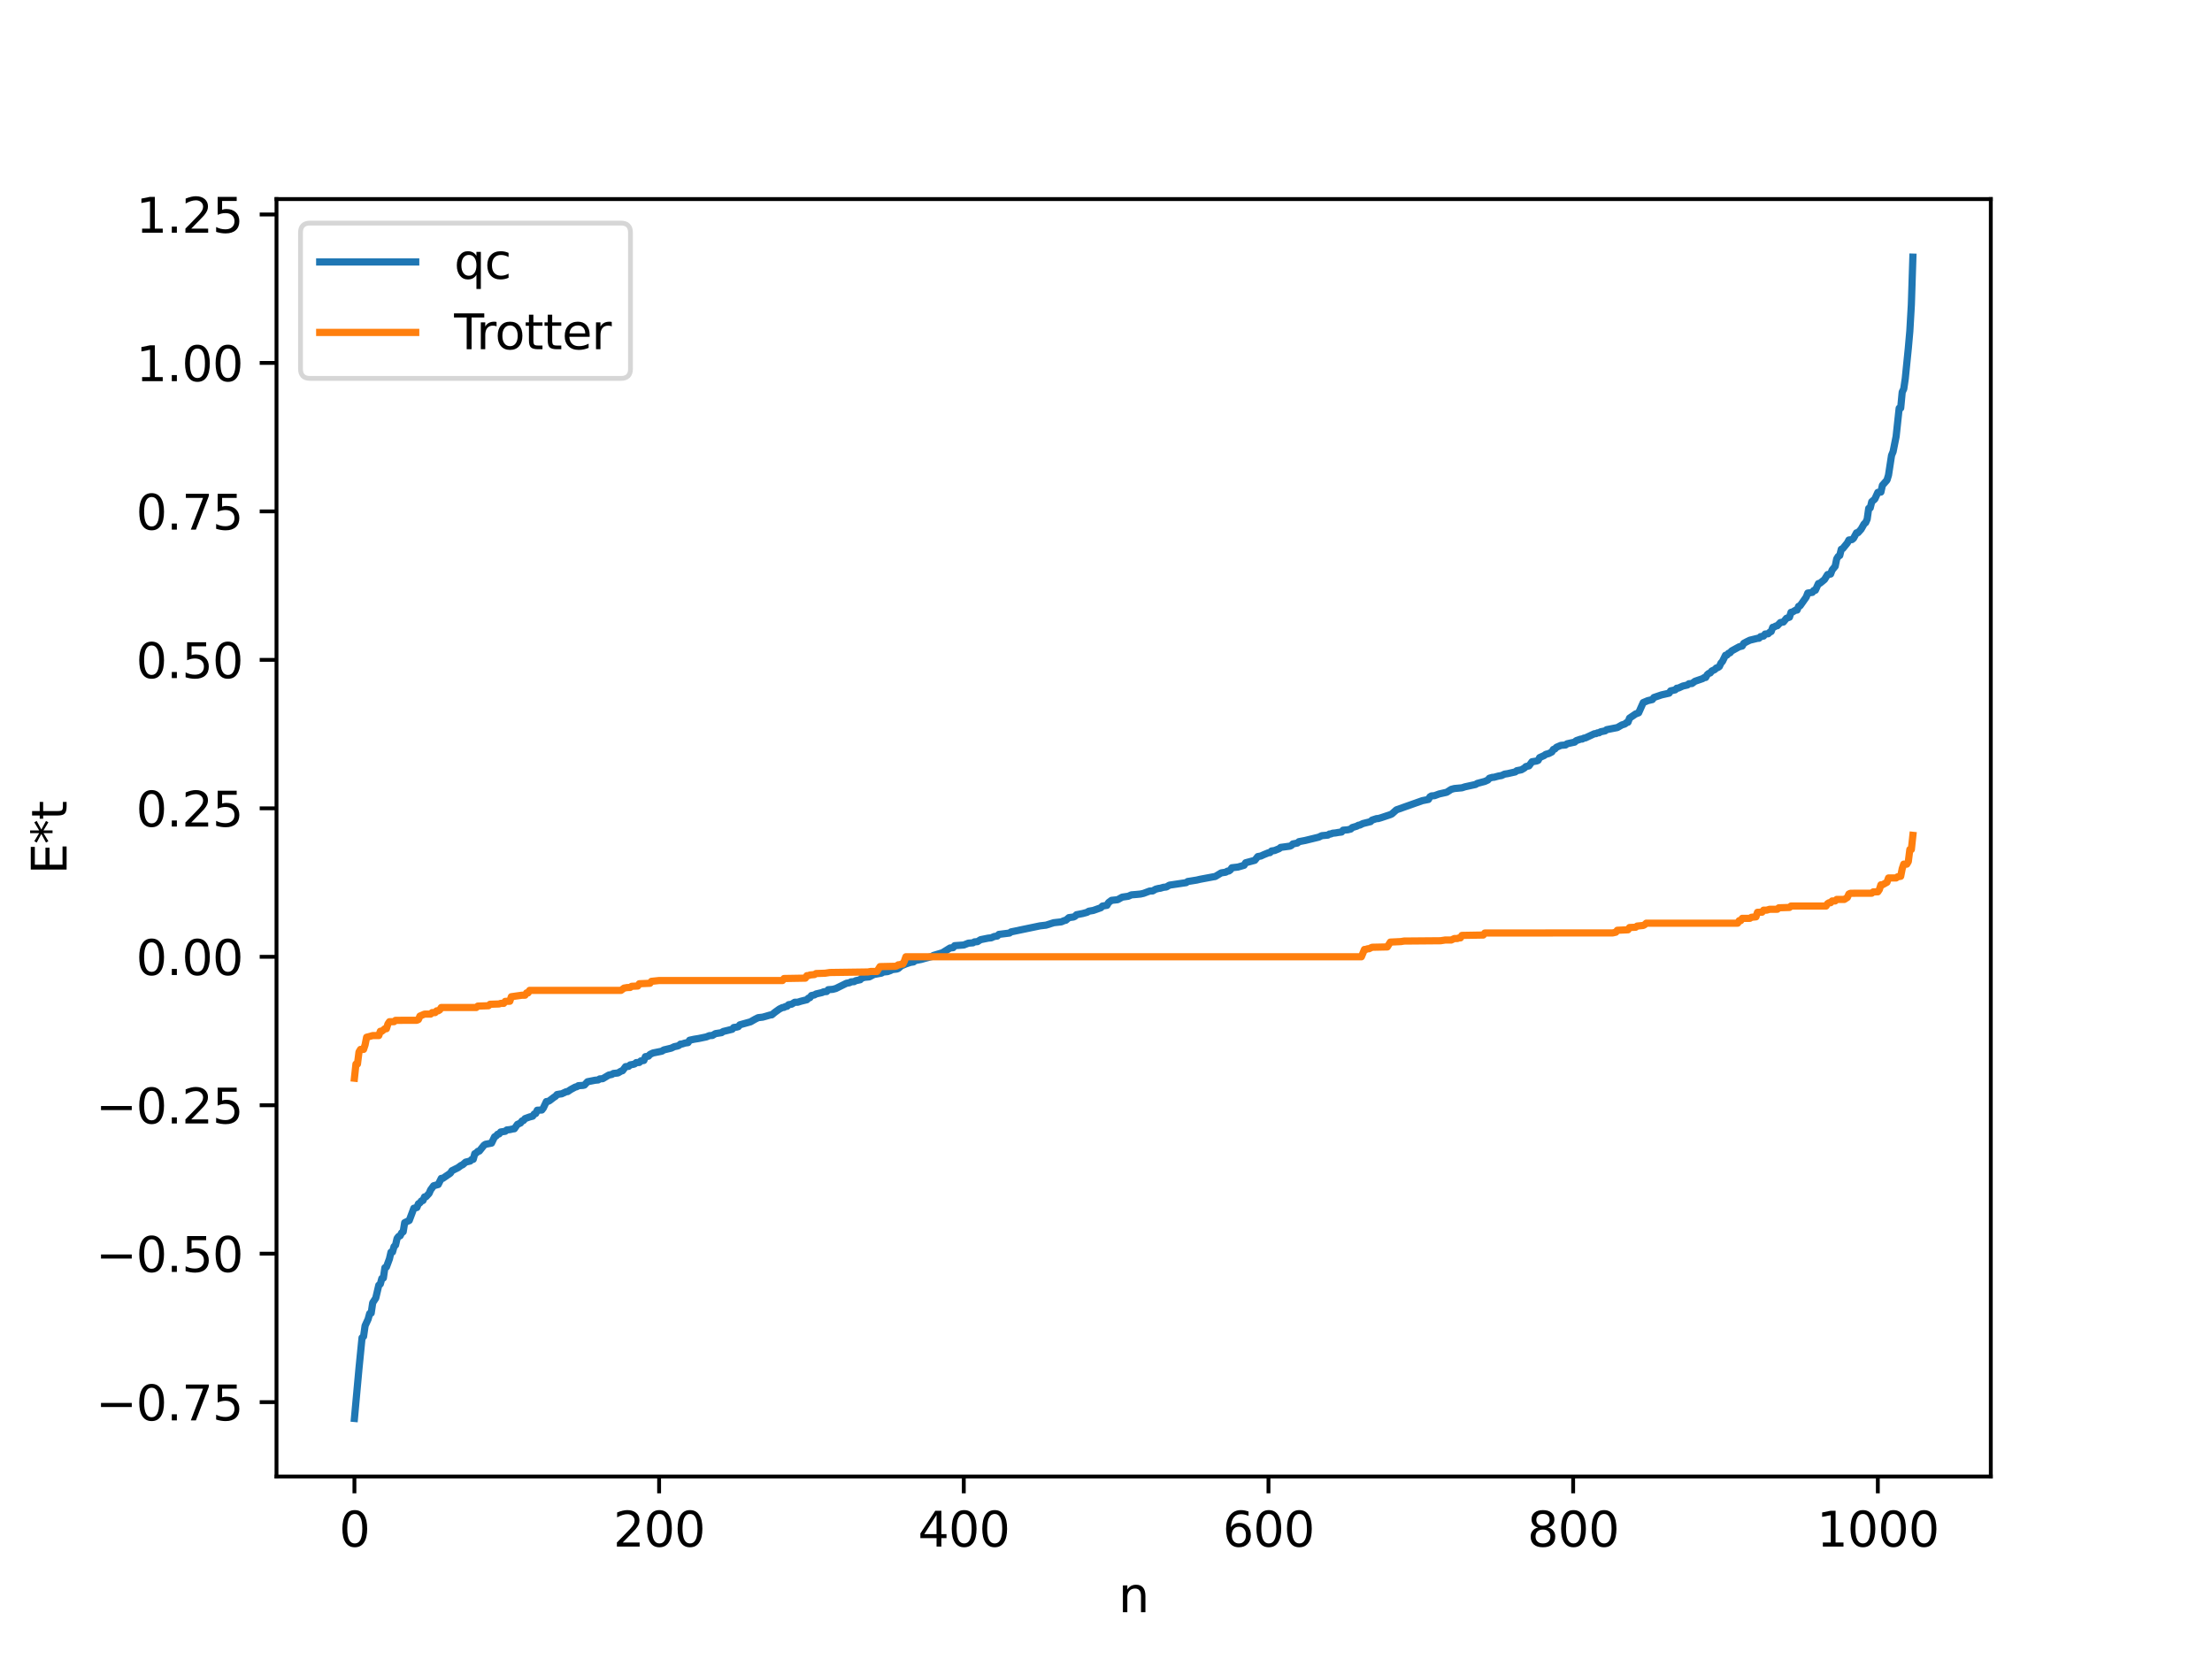 <?xml version="1.0" encoding="utf-8" standalone="no"?>
<!DOCTYPE svg PUBLIC "-//W3C//DTD SVG 1.1//EN"
  "http://www.w3.org/Graphics/SVG/1.1/DTD/svg11.dtd">
<svg xmlns:xlink="http://www.w3.org/1999/xlink" width="460.8pt" height="345.6pt" viewBox="0 0 460.8 345.6" xmlns="http://www.w3.org/2000/svg" version="1.1">
 <defs>
  <style type="text/css">*{stroke-linejoin: round; stroke-linecap: butt}</style>
 </defs>
 <g id="figure_1">
  <g id="patch_1">
   <path d="M 0 345.6 
L 460.8 345.6 
L 460.8 0 
L 0 0 
z
" style="fill: #ffffff"/>
  </g>
  <g id="axes_1">
   <g id="patch_2">
    <path d="M 57.6 307.584 
L 414.72 307.584 
L 414.72 41.472 
L 57.6 41.472 
z
" style="fill: #ffffff"/>
   </g>
   <g id="matplotlib.axis_1">
    <g id="xtick_1">
     <g id="line2d_1">
      <defs>
       <path id="m3daad36d38" d="M 0 0 
L 0 3.5 
" style="stroke: #000000; stroke-width: 0.8"/>
      </defs>
      <g>
       <use xlink:href="#m3daad36d38" x="73.833" y="307.584" style="stroke: #000000; stroke-width: 0.8"/>
      </g>
     </g>
     <g id="text_1">
      <!-- 0 -->
      <g transform="translate(70.651 322.182) scale(0.1 -0.1)">
       <defs>
        <path id="DejaVuSans-30" d="M 2034 4250 
Q 1547 4250 1301 3770 
Q 1056 3291 1056 2328 
Q 1056 1369 1301 889 
Q 1547 409 2034 409 
Q 2525 409 2770 889 
Q 3016 1369 3016 2328 
Q 3016 3291 2770 3770 
Q 2525 4250 2034 4250 
z
M 2034 4750 
Q 2819 4750 3233 4129 
Q 3647 3509 3647 2328 
Q 3647 1150 3233 529 
Q 2819 -91 2034 -91 
Q 1250 -91 836 529 
Q 422 1150 422 2328 
Q 422 3509 836 4129 
Q 1250 4750 2034 4750 
z
" transform="scale(0.016)"/>
       </defs>
       <use xlink:href="#DejaVuSans-30"/>
      </g>
     </g>
    </g>
    <g id="xtick_2">
     <g id="line2d_2">
      <g>
       <use xlink:href="#m3daad36d38" x="137.304" y="307.584" style="stroke: #000000; stroke-width: 0.8"/>
      </g>
     </g>
     <g id="text_2">
      <!-- 200 -->
      <g transform="translate(127.76 322.182) scale(0.1 -0.1)">
       <defs>
        <path id="DejaVuSans-32" d="M 1228 531 
L 3431 531 
L 3431 0 
L 469 0 
L 469 531 
Q 828 903 1448 1529 
Q 2069 2156 2228 2338 
Q 2531 2678 2651 2914 
Q 2772 3150 2772 3378 
Q 2772 3750 2511 3984 
Q 2250 4219 1831 4219 
Q 1534 4219 1204 4116 
Q 875 4013 500 3803 
L 500 4441 
Q 881 4594 1212 4672 
Q 1544 4750 1819 4750 
Q 2544 4750 2975 4387 
Q 3406 4025 3406 3419 
Q 3406 3131 3298 2873 
Q 3191 2616 2906 2266 
Q 2828 2175 2409 1742 
Q 1991 1309 1228 531 
z
" transform="scale(0.016)"/>
       </defs>
       <use xlink:href="#DejaVuSans-32"/>
       <use xlink:href="#DejaVuSans-30" x="63.623"/>
       <use xlink:href="#DejaVuSans-30" x="127.246"/>
      </g>
     </g>
    </g>
    <g id="xtick_3">
     <g id="line2d_3">
      <g>
       <use xlink:href="#m3daad36d38" x="200.775" y="307.584" style="stroke: #000000; stroke-width: 0.8"/>
      </g>
     </g>
     <g id="text_3">
      <!-- 400 -->
      <g transform="translate(191.231 322.182) scale(0.1 -0.1)">
       <defs>
        <path id="DejaVuSans-34" d="M 2419 4116 
L 825 1625 
L 2419 1625 
L 2419 4116 
z
M 2253 4666 
L 3047 4666 
L 3047 1625 
L 3713 1625 
L 3713 1100 
L 3047 1100 
L 3047 0 
L 2419 0 
L 2419 1100 
L 313 1100 
L 313 1709 
L 2253 4666 
z
" transform="scale(0.016)"/>
       </defs>
       <use xlink:href="#DejaVuSans-34"/>
       <use xlink:href="#DejaVuSans-30" x="63.623"/>
       <use xlink:href="#DejaVuSans-30" x="127.246"/>
      </g>
     </g>
    </g>
    <g id="xtick_4">
     <g id="line2d_4">
      <g>
       <use xlink:href="#m3daad36d38" x="264.246" y="307.584" style="stroke: #000000; stroke-width: 0.8"/>
      </g>
     </g>
     <g id="text_4">
      <!-- 600 -->
      <g transform="translate(254.702 322.182) scale(0.1 -0.1)">
       <defs>
        <path id="DejaVuSans-36" d="M 2113 2584 
Q 1688 2584 1439 2293 
Q 1191 2003 1191 1497 
Q 1191 994 1439 701 
Q 1688 409 2113 409 
Q 2538 409 2786 701 
Q 3034 994 3034 1497 
Q 3034 2003 2786 2293 
Q 2538 2584 2113 2584 
z
M 3366 4563 
L 3366 3988 
Q 3128 4100 2886 4159 
Q 2644 4219 2406 4219 
Q 1781 4219 1451 3797 
Q 1122 3375 1075 2522 
Q 1259 2794 1537 2939 
Q 1816 3084 2150 3084 
Q 2853 3084 3261 2657 
Q 3669 2231 3669 1497 
Q 3669 778 3244 343 
Q 2819 -91 2113 -91 
Q 1303 -91 875 529 
Q 447 1150 447 2328 
Q 447 3434 972 4092 
Q 1497 4750 2381 4750 
Q 2619 4750 2861 4703 
Q 3103 4656 3366 4563 
z
" transform="scale(0.016)"/>
       </defs>
       <use xlink:href="#DejaVuSans-36"/>
       <use xlink:href="#DejaVuSans-30" x="63.623"/>
       <use xlink:href="#DejaVuSans-30" x="127.246"/>
      </g>
     </g>
    </g>
    <g id="xtick_5">
     <g id="line2d_5">
      <g>
       <use xlink:href="#m3daad36d38" x="327.717" y="307.584" style="stroke: #000000; stroke-width: 0.8"/>
      </g>
     </g>
     <g id="text_5">
      <!-- 800 -->
      <g transform="translate(318.173 322.182) scale(0.1 -0.1)">
       <defs>
        <path id="DejaVuSans-38" d="M 2034 2216 
Q 1584 2216 1326 1975 
Q 1069 1734 1069 1313 
Q 1069 891 1326 650 
Q 1584 409 2034 409 
Q 2484 409 2743 651 
Q 3003 894 3003 1313 
Q 3003 1734 2745 1975 
Q 2488 2216 2034 2216 
z
M 1403 2484 
Q 997 2584 770 2862 
Q 544 3141 544 3541 
Q 544 4100 942 4425 
Q 1341 4750 2034 4750 
Q 2731 4750 3128 4425 
Q 3525 4100 3525 3541 
Q 3525 3141 3298 2862 
Q 3072 2584 2669 2484 
Q 3125 2378 3379 2068 
Q 3634 1759 3634 1313 
Q 3634 634 3220 271 
Q 2806 -91 2034 -91 
Q 1263 -91 848 271 
Q 434 634 434 1313 
Q 434 1759 690 2068 
Q 947 2378 1403 2484 
z
M 1172 3481 
Q 1172 3119 1398 2916 
Q 1625 2713 2034 2713 
Q 2441 2713 2670 2916 
Q 2900 3119 2900 3481 
Q 2900 3844 2670 4047 
Q 2441 4250 2034 4250 
Q 1625 4250 1398 4047 
Q 1172 3844 1172 3481 
z
" transform="scale(0.016)"/>
       </defs>
       <use xlink:href="#DejaVuSans-38"/>
       <use xlink:href="#DejaVuSans-30" x="63.623"/>
       <use xlink:href="#DejaVuSans-30" x="127.246"/>
      </g>
     </g>
    </g>
    <g id="xtick_6">
     <g id="line2d_6">
      <g>
       <use xlink:href="#m3daad36d38" x="391.188" y="307.584" style="stroke: #000000; stroke-width: 0.8"/>
      </g>
     </g>
     <g id="text_6">
      <!-- 1000 -->
      <g transform="translate(378.463 322.182) scale(0.1 -0.1)">
       <defs>
        <path id="DejaVuSans-31" d="M 794 531 
L 1825 531 
L 1825 4091 
L 703 3866 
L 703 4441 
L 1819 4666 
L 2450 4666 
L 2450 531 
L 3481 531 
L 3481 0 
L 794 0 
L 794 531 
z
" transform="scale(0.016)"/>
       </defs>
       <use xlink:href="#DejaVuSans-31"/>
       <use xlink:href="#DejaVuSans-30" x="63.623"/>
       <use xlink:href="#DejaVuSans-30" x="127.246"/>
       <use xlink:href="#DejaVuSans-30" x="190.869"/>
      </g>
     </g>
    </g>
    <g id="text_7">
     <!-- n -->
     <g transform="translate(232.991 335.861) scale(0.1 -0.1)">
      <defs>
       <path id="DejaVuSans-6e" d="M 3513 2113 
L 3513 0 
L 2938 0 
L 2938 2094 
Q 2938 2591 2744 2837 
Q 2550 3084 2163 3084 
Q 1697 3084 1428 2787 
Q 1159 2491 1159 1978 
L 1159 0 
L 581 0 
L 581 3500 
L 1159 3500 
L 1159 2956 
Q 1366 3272 1645 3428 
Q 1925 3584 2291 3584 
Q 2894 3584 3203 3211 
Q 3513 2838 3513 2113 
z
" transform="scale(0.016)"/>
      </defs>
      <use xlink:href="#DejaVuSans-6e"/>
     </g>
    </g>
   </g>
   <g id="matplotlib.axis_2">
    <g id="ytick_1">
     <g id="line2d_7">
      <defs>
       <path id="mfef4df00ee" d="M 0 0 
L -3.5 0 
" style="stroke: #000000; stroke-width: 0.8"/>
      </defs>
      <g>
       <use xlink:href="#mfef4df00ee" x="57.6" y="292.094" style="stroke: #000000; stroke-width: 0.8"/>
      </g>
     </g>
     <g id="text_8">
      <!-- −0.75 -->
      <g transform="translate(19.955 295.893) scale(0.1 -0.1)">
       <defs>
        <path id="DejaVuSans-2212" d="M 678 2272 
L 4684 2272 
L 4684 1741 
L 678 1741 
L 678 2272 
z
" transform="scale(0.016)"/>
        <path id="DejaVuSans-2e" d="M 684 794 
L 1344 794 
L 1344 0 
L 684 0 
L 684 794 
z
" transform="scale(0.016)"/>
        <path id="DejaVuSans-37" d="M 525 4666 
L 3525 4666 
L 3525 4397 
L 1831 0 
L 1172 0 
L 2766 4134 
L 525 4134 
L 525 4666 
z
" transform="scale(0.016)"/>
        <path id="DejaVuSans-35" d="M 691 4666 
L 3169 4666 
L 3169 4134 
L 1269 4134 
L 1269 2991 
Q 1406 3038 1543 3061 
Q 1681 3084 1819 3084 
Q 2600 3084 3056 2656 
Q 3513 2228 3513 1497 
Q 3513 744 3044 326 
Q 2575 -91 1722 -91 
Q 1428 -91 1123 -41 
Q 819 9 494 109 
L 494 744 
Q 775 591 1075 516 
Q 1375 441 1709 441 
Q 2250 441 2565 725 
Q 2881 1009 2881 1497 
Q 2881 1984 2565 2268 
Q 2250 2553 1709 2553 
Q 1456 2553 1204 2497 
Q 953 2441 691 2322 
L 691 4666 
z
" transform="scale(0.016)"/>
       </defs>
       <use xlink:href="#DejaVuSans-2212"/>
       <use xlink:href="#DejaVuSans-30" x="83.789"/>
       <use xlink:href="#DejaVuSans-2e" x="147.412"/>
       <use xlink:href="#DejaVuSans-37" x="179.199"/>
       <use xlink:href="#DejaVuSans-35" x="242.822"/>
      </g>
     </g>
    </g>
    <g id="ytick_2">
     <g id="line2d_8">
      <g>
       <use xlink:href="#mfef4df00ee" x="57.6" y="261.167" style="stroke: #000000; stroke-width: 0.8"/>
      </g>
     </g>
     <g id="text_9">
      <!-- −0.50 -->
      <g transform="translate(19.955 264.966) scale(0.1 -0.1)">
       <use xlink:href="#DejaVuSans-2212"/>
       <use xlink:href="#DejaVuSans-30" x="83.789"/>
       <use xlink:href="#DejaVuSans-2e" x="147.412"/>
       <use xlink:href="#DejaVuSans-35" x="179.199"/>
       <use xlink:href="#DejaVuSans-30" x="242.822"/>
      </g>
     </g>
    </g>
    <g id="ytick_3">
     <g id="line2d_9">
      <g>
       <use xlink:href="#mfef4df00ee" x="57.6" y="230.24" style="stroke: #000000; stroke-width: 0.8"/>
      </g>
     </g>
     <g id="text_10">
      <!-- −0.25 -->
      <g transform="translate(19.955 234.039) scale(0.1 -0.1)">
       <use xlink:href="#DejaVuSans-2212"/>
       <use xlink:href="#DejaVuSans-30" x="83.789"/>
       <use xlink:href="#DejaVuSans-2e" x="147.412"/>
       <use xlink:href="#DejaVuSans-32" x="179.199"/>
       <use xlink:href="#DejaVuSans-35" x="242.822"/>
      </g>
     </g>
    </g>
    <g id="ytick_4">
     <g id="line2d_10">
      <g>
       <use xlink:href="#mfef4df00ee" x="57.6" y="199.313" style="stroke: #000000; stroke-width: 0.8"/>
      </g>
     </g>
     <g id="text_11">
      <!-- 0.00 -->
      <g transform="translate(28.334 203.112) scale(0.1 -0.1)">
       <use xlink:href="#DejaVuSans-30"/>
       <use xlink:href="#DejaVuSans-2e" x="63.623"/>
       <use xlink:href="#DejaVuSans-30" x="95.41"/>
       <use xlink:href="#DejaVuSans-30" x="159.033"/>
      </g>
     </g>
    </g>
    <g id="ytick_5">
     <g id="line2d_11">
      <g>
       <use xlink:href="#mfef4df00ee" x="57.6" y="168.386" style="stroke: #000000; stroke-width: 0.8"/>
      </g>
     </g>
     <g id="text_12">
      <!-- 0.25 -->
      <g transform="translate(28.334 172.186) scale(0.1 -0.1)">
       <use xlink:href="#DejaVuSans-30"/>
       <use xlink:href="#DejaVuSans-2e" x="63.623"/>
       <use xlink:href="#DejaVuSans-32" x="95.41"/>
       <use xlink:href="#DejaVuSans-35" x="159.033"/>
      </g>
     </g>
    </g>
    <g id="ytick_6">
     <g id="line2d_12">
      <g>
       <use xlink:href="#mfef4df00ee" x="57.6" y="137.459" style="stroke: #000000; stroke-width: 0.8"/>
      </g>
     </g>
     <g id="text_13">
      <!-- 0.50 -->
      <g transform="translate(28.334 141.259) scale(0.1 -0.1)">
       <use xlink:href="#DejaVuSans-30"/>
       <use xlink:href="#DejaVuSans-2e" x="63.623"/>
       <use xlink:href="#DejaVuSans-35" x="95.41"/>
       <use xlink:href="#DejaVuSans-30" x="159.033"/>
      </g>
     </g>
    </g>
    <g id="ytick_7">
     <g id="line2d_13">
      <g>
       <use xlink:href="#mfef4df00ee" x="57.6" y="106.533" style="stroke: #000000; stroke-width: 0.8"/>
      </g>
     </g>
     <g id="text_14">
      <!-- 0.75 -->
      <g transform="translate(28.334 110.332) scale(0.1 -0.1)">
       <use xlink:href="#DejaVuSans-30"/>
       <use xlink:href="#DejaVuSans-2e" x="63.623"/>
       <use xlink:href="#DejaVuSans-37" x="95.41"/>
       <use xlink:href="#DejaVuSans-35" x="159.033"/>
      </g>
     </g>
    </g>
    <g id="ytick_8">
     <g id="line2d_14">
      <g>
       <use xlink:href="#mfef4df00ee" x="57.6" y="75.606" style="stroke: #000000; stroke-width: 0.8"/>
      </g>
     </g>
     <g id="text_15">
      <!-- 1.00 -->
      <g transform="translate(28.334 79.405) scale(0.1 -0.1)">
       <use xlink:href="#DejaVuSans-31"/>
       <use xlink:href="#DejaVuSans-2e" x="63.623"/>
       <use xlink:href="#DejaVuSans-30" x="95.41"/>
       <use xlink:href="#DejaVuSans-30" x="159.033"/>
      </g>
     </g>
    </g>
    <g id="ytick_9">
     <g id="line2d_15">
      <g>
       <use xlink:href="#mfef4df00ee" x="57.6" y="44.679" style="stroke: #000000; stroke-width: 0.8"/>
      </g>
     </g>
     <g id="text_16">
      <!-- 1.25 -->
      <g transform="translate(28.334 48.478) scale(0.1 -0.1)">
       <use xlink:href="#DejaVuSans-31"/>
       <use xlink:href="#DejaVuSans-2e" x="63.623"/>
       <use xlink:href="#DejaVuSans-32" x="95.41"/>
       <use xlink:href="#DejaVuSans-35" x="159.033"/>
      </g>
     </g>
    </g>
    <g id="text_17">
     <!-- E*t -->
     <g transform="translate(13.875 182.148) rotate(-90) scale(0.1 -0.1)">
      <defs>
       <path id="DejaVuSans-45" d="M 628 4666 
L 3578 4666 
L 3578 4134 
L 1259 4134 
L 1259 2753 
L 3481 2753 
L 3481 2222 
L 1259 2222 
L 1259 531 
L 3634 531 
L 3634 0 
L 628 0 
L 628 4666 
z
" transform="scale(0.016)"/>
       <path id="DejaVuSans-2a" d="M 3009 3897 
L 1888 3291 
L 3009 2681 
L 2828 2375 
L 1778 3009 
L 1778 1831 
L 1422 1831 
L 1422 3009 
L 372 2375 
L 191 2681 
L 1313 3291 
L 191 3897 
L 372 4206 
L 1422 3572 
L 1422 4750 
L 1778 4750 
L 1778 3572 
L 2828 4206 
L 3009 3897 
z
" transform="scale(0.016)"/>
       <path id="DejaVuSans-74" d="M 1172 4494 
L 1172 3500 
L 2356 3500 
L 2356 3053 
L 1172 3053 
L 1172 1153 
Q 1172 725 1289 603 
Q 1406 481 1766 481 
L 2356 481 
L 2356 0 
L 1766 0 
Q 1100 0 847 248 
Q 594 497 594 1153 
L 594 3053 
L 172 3053 
L 172 3500 
L 594 3500 
L 594 4494 
L 1172 4494 
z
" transform="scale(0.016)"/>
      </defs>
      <use xlink:href="#DejaVuSans-45"/>
      <use xlink:href="#DejaVuSans-2a" x="63.184"/>
      <use xlink:href="#DejaVuSans-74" x="113.184"/>
     </g>
    </g>
   </g>
   <g id="line2d_16">
    <path d="M 73.833 295.488 
L 74.785 285.05 
L 75.42 278.673 
L 75.737 278.409 
L 76.054 276.181 
L 76.689 274.798 
L 77.006 273.637 
L 77.324 273.548 
L 77.641 271.391 
L 78.276 270.418 
L 78.91 267.726 
L 79.228 267.49 
L 79.545 266.328 
L 79.862 266.24 
L 80.18 264.082 
L 80.497 263.943 
L 81.132 262.231 
L 81.449 260.847 
L 81.767 260.813 
L 82.084 259.687 
L 82.401 259.366 
L 82.719 257.982 
L 83.036 257.577 
L 83.353 257.44 
L 83.671 256.822 
L 83.988 256.604 
L 84.305 254.699 
L 85.258 254.241 
L 85.892 252.553 
L 86.21 251.696 
L 86.844 251.548 
L 87.162 250.766 
L 87.479 250.587 
L 87.796 250.164 
L 88.114 250.09 
L 88.431 249.338 
L 88.748 249.296 
L 89.383 248.611 
L 89.7 247.885 
L 90.335 247.015 
L 91.287 246.757 
L 91.922 245.481 
L 92.239 245.475 
L 93.826 244.388 
L 94.143 243.885 
L 95.413 243.253 
L 96.048 242.783 
L 96.365 242.654 
L 97 242.092 
L 97.952 241.864 
L 98.269 241.537 
L 98.586 241.506 
L 98.904 240.335 
L 99.221 240.185 
L 99.539 239.846 
L 99.856 239.788 
L 100.808 238.602 
L 101.125 238.377 
L 102.395 238.133 
L 103.029 236.815 
L 103.347 236.65 
L 103.664 236.281 
L 103.981 236.214 
L 104.299 235.811 
L 105.251 235.67 
L 105.568 235.391 
L 106.203 235.321 
L 106.838 235.178 
L 107.155 235.139 
L 107.79 234.228 
L 108.424 233.95 
L 108.742 233.52 
L 109.059 233.417 
L 109.377 233.026 
L 110.329 232.682 
L 110.963 232.522 
L 111.281 232.065 
L 111.598 231.971 
L 111.915 231.28 
L 112.867 231.236 
L 113.185 230.824 
L 113.82 229.475 
L 114.137 229.45 
L 114.454 229.303 
L 115.406 228.577 
L 115.724 228.382 
L 116.041 228.013 
L 116.676 227.9 
L 116.993 227.87 
L 117.945 227.427 
L 118.262 227.395 
L 118.897 226.966 
L 119.849 226.452 
L 120.167 226.385 
L 120.484 226.167 
L 121.436 226.108 
L 121.753 226.033 
L 122.388 225.346 
L 123.975 225.032 
L 124.61 224.975 
L 124.927 224.757 
L 125.562 224.705 
L 126.831 223.948 
L 127.466 223.826 
L 127.783 223.622 
L 128.735 223.52 
L 129.37 223.141 
L 129.687 223.045 
L 130.322 222.199 
L 130.957 222.141 
L 131.274 221.836 
L 131.909 221.722 
L 132.226 221.628 
L 132.543 221.355 
L 133.178 221.333 
L 133.496 221.007 
L 134.13 220.913 
L 134.448 220.119 
L 135.082 220.021 
L 135.4 219.655 
L 136.034 219.353 
L 137.621 219.035 
L 137.939 218.961 
L 138.256 218.725 
L 139.843 218.345 
L 140.477 218.039 
L 141.112 217.912 
L 141.429 217.792 
L 141.747 217.506 
L 142.064 217.493 
L 142.699 217.286 
L 143.334 217.197 
L 143.651 216.697 
L 144.603 216.49 
L 145.555 216.338 
L 147.142 216.007 
L 147.777 215.746 
L 148.411 215.702 
L 149.046 215.321 
L 150.315 215.121 
L 150.633 214.882 
L 152.537 214.414 
L 152.854 214.047 
L 153.489 213.96 
L 153.806 213.871 
L 154.124 213.486 
L 156.345 212.865 
L 157.297 212.32 
L 157.932 212.001 
L 158.884 211.889 
L 159.519 211.713 
L 160.471 211.434 
L 160.788 211.404 
L 161.423 210.877 
L 162.375 210.196 
L 163.01 209.888 
L 163.327 209.858 
L 163.644 209.667 
L 163.962 209.632 
L 164.279 209.295 
L 164.914 209.192 
L 165.548 208.79 
L 166.183 208.784 
L 166.818 208.579 
L 168.087 208.263 
L 168.405 207.931 
L 168.722 207.835 
L 169.039 207.39 
L 169.674 207.26 
L 169.991 207.059 
L 171.261 206.767 
L 171.578 206.603 
L 172.213 206.552 
L 172.53 206.173 
L 173.482 206.096 
L 174.117 205.927 
L 176.339 204.829 
L 176.973 204.724 
L 177.291 204.535 
L 177.925 204.49 
L 178.243 204.304 
L 179.195 204.096 
L 179.512 203.764 
L 180.147 203.59 
L 181.099 203.499 
L 182.051 203.001 
L 183.638 202.721 
L 183.955 202.499 
L 184.907 202.401 
L 185.542 202.165 
L 185.859 201.986 
L 186.811 201.872 
L 187.129 201.751 
L 187.763 201.2 
L 188.715 200.801 
L 189.667 200.481 
L 190.302 200.385 
L 190.62 200.109 
L 191.889 199.873 
L 192.524 199.691 
L 193.793 199.343 
L 194.11 199.275 
L 194.428 199.039 
L 196.332 198.472 
L 197.919 197.481 
L 198.553 197.414 
L 198.871 197.001 
L 200.775 196.86 
L 201.727 196.481 
L 202.679 196.409 
L 202.996 196.208 
L 203.631 196.158 
L 204.266 195.753 
L 205.853 195.43 
L 206.487 195.368 
L 207.122 195.087 
L 207.757 194.997 
L 208.074 194.653 
L 210.296 194.373 
L 210.613 194.131 
L 216.643 192.875 
L 217.912 192.726 
L 219.499 192.219 
L 221.086 192.039 
L 221.72 191.769 
L 222.038 191.702 
L 222.672 191.159 
L 223.624 191.029 
L 223.942 190.88 
L 224.259 190.555 
L 225.529 190.306 
L 226.481 190.048 
L 226.798 189.825 
L 227.75 189.661 
L 229.337 189.097 
L 229.654 188.751 
L 230.606 188.594 
L 230.924 188.027 
L 231.558 187.558 
L 232.828 187.425 
L 233.78 186.888 
L 235.049 186.705 
L 235.684 186.415 
L 236.636 186.339 
L 237.588 186.245 
L 238.223 186.1 
L 239.492 185.624 
L 240.127 185.593 
L 240.762 185.227 
L 241.396 185.069 
L 241.714 185.036 
L 242.348 184.846 
L 242.983 184.771 
L 243.618 184.392 
L 247.109 183.87 
L 247.426 183.631 
L 248.061 183.535 
L 249.33 183.329 
L 249.965 183.177 
L 252.821 182.642 
L 253.139 182.602 
L 254.408 181.835 
L 255.36 181.691 
L 255.677 181.483 
L 255.995 181.442 
L 256.312 181.218 
L 256.629 180.769 
L 257.899 180.622 
L 259.168 180.252 
L 259.486 179.73 
L 261.39 179.221 
L 262.024 178.438 
L 262.659 178.326 
L 263.294 178.032 
L 264.246 177.647 
L 264.563 177.618 
L 264.881 177.275 
L 265.515 177.181 
L 266.467 176.796 
L 266.785 176.527 
L 268.689 176.269 
L 269.006 176.141 
L 269.324 175.807 
L 270.276 175.622 
L 270.593 175.332 
L 271.862 175.091 
L 274.719 174.394 
L 275.353 174.086 
L 276.623 173.967 
L 276.94 173.74 
L 277.258 173.734 
L 277.575 173.578 
L 278.21 173.515 
L 278.844 173.405 
L 279.479 173.325 
L 279.796 172.944 
L 280.748 172.863 
L 281.383 172.707 
L 281.7 172.394 
L 282.653 172.105 
L 282.97 171.911 
L 283.287 171.872 
L 283.922 171.559 
L 285.509 171.161 
L 285.826 170.841 
L 286.778 170.527 
L 287.096 170.526 
L 287.73 170.338 
L 289.634 169.701 
L 289.952 169.555 
L 290.904 168.704 
L 296.299 166.792 
L 297.568 166.54 
L 297.886 165.99 
L 298.203 165.806 
L 298.838 165.754 
L 299.79 165.4 
L 301.377 165.042 
L 302.329 164.434 
L 302.963 164.265 
L 304.55 164.116 
L 305.185 163.907 
L 307.406 163.419 
L 307.724 163.204 
L 309.31 162.782 
L 309.945 162.498 
L 310.262 162.121 
L 310.897 161.934 
L 311.215 161.924 
L 312.167 161.663 
L 312.801 161.559 
L 313.436 161.26 
L 314.071 161.163 
L 315.658 160.804 
L 315.975 160.551 
L 316.927 160.364 
L 317.562 159.992 
L 317.879 159.686 
L 318.514 159.542 
L 319.148 158.686 
L 320.1 158.531 
L 320.418 158.401 
L 320.735 157.819 
L 321.687 157.387 
L 322.005 157.146 
L 322.639 156.976 
L 323.274 156.645 
L 323.591 156.118 
L 323.909 156.031 
L 324.226 155.676 
L 325.178 155.269 
L 326.13 155.197 
L 326.448 154.945 
L 327.082 154.802 
L 328.034 154.596 
L 328.352 154.291 
L 329.304 153.967 
L 329.621 153.952 
L 329.939 153.762 
L 330.256 153.727 
L 332.16 152.839 
L 332.477 152.83 
L 332.795 152.665 
L 333.112 152.656 
L 333.429 152.445 
L 334.381 152.253 
L 334.699 152.003 
L 336.92 151.567 
L 337.872 151.018 
L 338.507 150.816 
L 338.824 150.536 
L 339.142 150.455 
L 339.459 149.601 
L 340.729 148.732 
L 341.363 148.491 
L 342.315 146.356 
L 343.267 145.956 
L 344.22 145.733 
L 344.537 145.298 
L 346.124 144.76 
L 347.71 144.398 
L 348.028 143.915 
L 348.98 143.709 
L 349.297 143.37 
L 349.615 143.354 
L 350.567 142.918 
L 351.519 142.699 
L 351.836 142.437 
L 352.471 142.384 
L 353.105 141.919 
L 354.692 141.371 
L 355.01 141.156 
L 355.327 141.126 
L 355.644 140.558 
L 355.962 140.287 
L 356.279 140.185 
L 356.596 139.779 
L 357.231 139.481 
L 357.548 139.144 
L 357.866 139.072 
L 358.183 138.835 
L 358.5 138.14 
L 358.818 137.791 
L 359.453 136.498 
L 359.77 136.455 
L 360.087 136.085 
L 360.405 135.989 
L 360.722 135.605 
L 362.309 134.735 
L 362.943 134.574 
L 363.261 134.014 
L 363.896 133.673 
L 364.53 133.364 
L 366.117 132.974 
L 366.434 132.959 
L 366.752 132.624 
L 367.386 132.506 
L 367.704 132.083 
L 368.339 132.023 
L 368.656 131.704 
L 368.973 131.555 
L 369.291 130.678 
L 369.608 130.617 
L 369.925 130.406 
L 370.243 130.353 
L 370.877 129.687 
L 371.512 129.58 
L 372.147 128.801 
L 372.781 128.574 
L 373.099 127.555 
L 373.416 127.488 
L 374.051 127.11 
L 374.368 127.085 
L 374.686 126.305 
L 375.003 126.184 
L 376.272 124.383 
L 376.59 123.545 
L 377.542 123.406 
L 377.859 122.996 
L 378.177 122.963 
L 378.811 121.563 
L 379.129 121.502 
L 380.081 120.725 
L 380.715 119.687 
L 381.35 119.585 
L 381.667 118.744 
L 382.302 117.97 
L 382.62 116.409 
L 382.937 115.912 
L 383.254 115.721 
L 383.572 114.418 
L 383.889 114.271 
L 384.841 113.099 
L 385.158 112.496 
L 385.793 112.411 
L 386.11 112.158 
L 386.745 110.997 
L 387.062 110.965 
L 387.697 110.252 
L 388.332 109.131 
L 388.649 108.879 
L 388.967 108.149 
L 389.284 105.905 
L 389.601 105.807 
L 389.919 104.517 
L 390.553 103.971 
L 391.188 102.571 
L 391.823 102.51 
L 392.14 101.096 
L 393.092 100.016 
L 393.41 98.978 
L 394.044 94.856 
L 394.362 94.104 
L 394.996 90.925 
L 395.631 85.04 
L 395.948 85.013 
L 396.266 81.675 
L 396.583 81.025 
L 396.9 78.865 
L 397.535 72.56 
L 397.853 68.964 
L 398.17 63.469 
L 398.487 53.568 
L 398.487 53.568 
" clip-path="url(#p87b675fdd5)" style="fill: none; stroke: #1f77b4; stroke-width: 1.5; stroke-linecap: square"/>
   </g>
   <g id="line2d_17">
    <path d="M 73.833 224.611 
L 74.15 221.659 
L 74.467 221.659 
L 74.785 219.136 
L 75.102 218.612 
L 75.737 218.612 
L 76.054 217.667 
L 76.372 216.074 
L 77.641 215.729 
L 78.91 215.729 
L 79.228 214.83 
L 79.545 214.83 
L 80.18 214.303 
L 80.497 214.303 
L 80.815 213.309 
L 81.132 212.841 
L 82.084 212.833 
L 82.401 212.556 
L 86.844 212.54 
L 87.162 212.389 
L 87.479 211.668 
L 88.431 211.26 
L 89.7 211.26 
L 90.018 210.941 
L 90.653 210.941 
L 90.97 210.571 
L 91.287 210.571 
L 91.605 210.378 
L 91.922 209.882 
L 99.221 209.882 
L 99.539 209.586 
L 101.76 209.516 
L 102.077 209.21 
L 103.981 209.141 
L 104.299 209.021 
L 104.934 209.021 
L 105.251 208.601 
L 106.203 208.58 
L 106.52 207.632 
L 108.742 207.32 
L 109.377 207.32 
L 109.694 206.841 
L 110.011 206.841 
L 110.329 206.311 
L 129.37 206.311 
L 130.005 205.837 
L 130.639 205.727 
L 131.274 205.709 
L 131.591 205.463 
L 132.861 205.407 
L 133.178 204.933 
L 135.4 204.834 
L 135.717 204.43 
L 137.304 204.262 
L 163.01 204.262 
L 163.327 203.842 
L 167.77 203.766 
L 168.087 203.247 
L 168.405 203.247 
L 168.722 203.108 
L 169.674 203.019 
L 169.991 202.805 
L 171.896 202.74 
L 172.848 202.59 
L 180.781 202.48 
L 181.416 202.371 
L 182.686 202.371 
L 183.32 201.363 
L 186.494 201.295 
L 186.811 201.207 
L 187.129 200.985 
L 187.446 200.985 
L 187.763 200.835 
L 188.081 200.835 
L 188.398 200.208 
L 188.715 199.313 
L 283.605 199.313 
L 284.239 197.792 
L 284.557 197.792 
L 284.874 197.642 
L 285.191 197.642 
L 285.826 197.331 
L 289 197.264 
L 289.634 196.255 
L 291.856 196.147 
L 292.491 196.037 
L 300.107 195.973 
L 301.059 195.822 
L 302.329 195.822 
L 302.963 195.518 
L 303.598 195.518 
L 303.915 195.38 
L 304.233 195.38 
L 304.55 194.861 
L 308.993 194.784 
L 309.31 194.365 
L 335.968 194.342 
L 336.603 194.196 
L 336.92 193.792 
L 339.142 193.693 
L 339.459 193.219 
L 340.729 193.163 
L 341.046 192.917 
L 342.315 192.79 
L 342.633 192.616 
L 342.95 192.315 
L 361.991 192.315 
L 362.309 191.786 
L 362.626 191.786 
L 362.943 191.307 
L 364.53 191.307 
L 364.848 191.088 
L 365.8 190.995 
L 366.117 190.047 
L 367.069 190.025 
L 367.386 189.605 
L 368.021 189.605 
L 368.656 189.417 
L 370.243 189.417 
L 370.56 189.11 
L 372.781 189.04 
L 373.099 188.745 
L 380.398 188.745 
L 380.715 188.249 
L 381.033 188.056 
L 381.35 188.056 
L 381.667 187.686 
L 382.302 187.686 
L 382.62 187.367 
L 384.206 187.367 
L 384.841 186.958 
L 385.158 186.238 
L 385.476 186.086 
L 389.919 186.07 
L 390.236 185.793 
L 391.188 185.785 
L 391.505 185.317 
L 391.823 184.323 
L 392.14 184.323 
L 393.092 183.796 
L 393.41 182.897 
L 394.996 182.897 
L 395.314 182.651 
L 395.948 182.553 
L 396.266 180.959 
L 396.583 180.015 
L 397.218 180.015 
L 397.535 179.491 
L 397.853 176.968 
L 398.17 176.968 
L 398.487 174.016 
L 398.487 174.016 
" clip-path="url(#p87b675fdd5)" style="fill: none; stroke: #ff7f0e; stroke-width: 1.5; stroke-linecap: square"/>
   </g>
   <g id="patch_3">
    <path d="M 57.6 307.584 
L 57.6 41.472 
" style="fill: none; stroke: #000000; stroke-width: 0.8; stroke-linejoin: miter; stroke-linecap: square"/>
   </g>
   <g id="patch_4">
    <path d="M 414.72 307.584 
L 414.72 41.472 
" style="fill: none; stroke: #000000; stroke-width: 0.8; stroke-linejoin: miter; stroke-linecap: square"/>
   </g>
   <g id="patch_5">
    <path d="M 57.6 307.584 
L 414.72 307.584 
" style="fill: none; stroke: #000000; stroke-width: 0.8; stroke-linejoin: miter; stroke-linecap: square"/>
   </g>
   <g id="patch_6">
    <path d="M 57.6 41.472 
L 414.72 41.472 
" style="fill: none; stroke: #000000; stroke-width: 0.8; stroke-linejoin: miter; stroke-linecap: square"/>
   </g>
   <g id="legend_1">
    <g id="patch_7">
     <path d="M 64.6 78.828 
L 129.342 78.828 
Q 131.342 78.828 131.342 76.828 
L 131.342 48.472 
Q 131.342 46.472 129.342 46.472 
L 64.6 46.472 
Q 62.6 46.472 62.6 48.472 
L 62.6 76.828 
Q 62.6 78.828 64.6 78.828 
z
" style="fill: #ffffff; opacity: 0.8; stroke: #cccccc; stroke-linejoin: miter"/>
    </g>
    <g id="line2d_18">
     <path d="M 66.6 54.57 
L 76.6 54.57 
L 86.6 54.57 
" style="fill: none; stroke: #1f77b4; stroke-width: 1.5; stroke-linecap: square"/>
    </g>
    <g id="text_18">
     <!-- qc -->
     <g transform="translate(94.6 58.07) scale(0.1 -0.1)">
      <defs>
       <path id="DejaVuSans-71" d="M 947 1747 
Q 947 1113 1208 752 
Q 1469 391 1925 391 
Q 2381 391 2643 752 
Q 2906 1113 2906 1747 
Q 2906 2381 2643 2742 
Q 2381 3103 1925 3103 
Q 1469 3103 1208 2742 
Q 947 2381 947 1747 
z
M 2906 525 
Q 2725 213 2448 61 
Q 2172 -91 1784 -91 
Q 1150 -91 751 415 
Q 353 922 353 1747 
Q 353 2572 751 3078 
Q 1150 3584 1784 3584 
Q 2172 3584 2448 3432 
Q 2725 3281 2906 2969 
L 2906 3500 
L 3481 3500 
L 3481 -1331 
L 2906 -1331 
L 2906 525 
z
" transform="scale(0.016)"/>
       <path id="DejaVuSans-63" d="M 3122 3366 
L 3122 2828 
Q 2878 2963 2633 3030 
Q 2388 3097 2138 3097 
Q 1578 3097 1268 2742 
Q 959 2388 959 1747 
Q 959 1106 1268 751 
Q 1578 397 2138 397 
Q 2388 397 2633 464 
Q 2878 531 3122 666 
L 3122 134 
Q 2881 22 2623 -34 
Q 2366 -91 2075 -91 
Q 1284 -91 818 406 
Q 353 903 353 1747 
Q 353 2603 823 3093 
Q 1294 3584 2113 3584 
Q 2378 3584 2631 3529 
Q 2884 3475 3122 3366 
z
" transform="scale(0.016)"/>
      </defs>
      <use xlink:href="#DejaVuSans-71"/>
      <use xlink:href="#DejaVuSans-63" x="63.477"/>
     </g>
    </g>
    <g id="line2d_19">
     <path d="M 66.6 69.249 
L 76.6 69.249 
L 86.6 69.249 
" style="fill: none; stroke: #ff7f0e; stroke-width: 1.5; stroke-linecap: square"/>
    </g>
    <g id="text_19">
     <!-- Trotter -->
     <g transform="translate(94.6 72.749) scale(0.1 -0.1)">
      <defs>
       <path id="DejaVuSans-54" d="M -19 4666 
L 3928 4666 
L 3928 4134 
L 2272 4134 
L 2272 0 
L 1638 0 
L 1638 4134 
L -19 4134 
L -19 4666 
z
" transform="scale(0.016)"/>
       <path id="DejaVuSans-72" d="M 2631 2963 
Q 2534 3019 2420 3045 
Q 2306 3072 2169 3072 
Q 1681 3072 1420 2755 
Q 1159 2438 1159 1844 
L 1159 0 
L 581 0 
L 581 3500 
L 1159 3500 
L 1159 2956 
Q 1341 3275 1631 3429 
Q 1922 3584 2338 3584 
Q 2397 3584 2469 3576 
Q 2541 3569 2628 3553 
L 2631 2963 
z
" transform="scale(0.016)"/>
       <path id="DejaVuSans-6f" d="M 1959 3097 
Q 1497 3097 1228 2736 
Q 959 2375 959 1747 
Q 959 1119 1226 758 
Q 1494 397 1959 397 
Q 2419 397 2687 759 
Q 2956 1122 2956 1747 
Q 2956 2369 2687 2733 
Q 2419 3097 1959 3097 
z
M 1959 3584 
Q 2709 3584 3137 3096 
Q 3566 2609 3566 1747 
Q 3566 888 3137 398 
Q 2709 -91 1959 -91 
Q 1206 -91 779 398 
Q 353 888 353 1747 
Q 353 2609 779 3096 
Q 1206 3584 1959 3584 
z
" transform="scale(0.016)"/>
       <path id="DejaVuSans-65" d="M 3597 1894 
L 3597 1613 
L 953 1613 
Q 991 1019 1311 708 
Q 1631 397 2203 397 
Q 2534 397 2845 478 
Q 3156 559 3463 722 
L 3463 178 
Q 3153 47 2828 -22 
Q 2503 -91 2169 -91 
Q 1331 -91 842 396 
Q 353 884 353 1716 
Q 353 2575 817 3079 
Q 1281 3584 2069 3584 
Q 2775 3584 3186 3129 
Q 3597 2675 3597 1894 
z
M 3022 2063 
Q 3016 2534 2758 2815 
Q 2500 3097 2075 3097 
Q 1594 3097 1305 2825 
Q 1016 2553 972 2059 
L 3022 2063 
z
" transform="scale(0.016)"/>
      </defs>
      <use xlink:href="#DejaVuSans-54"/>
      <use xlink:href="#DejaVuSans-72" x="46.334"/>
      <use xlink:href="#DejaVuSans-6f" x="85.197"/>
      <use xlink:href="#DejaVuSans-74" x="146.379"/>
      <use xlink:href="#DejaVuSans-74" x="185.588"/>
      <use xlink:href="#DejaVuSans-65" x="224.797"/>
      <use xlink:href="#DejaVuSans-72" x="286.32"/>
     </g>
    </g>
   </g>
  </g>
 </g>
 <defs>
  <clipPath id="p87b675fdd5">
   <rect x="57.6" y="41.472" width="357.12" height="266.112"/>
  </clipPath>
 </defs>
</svg>
